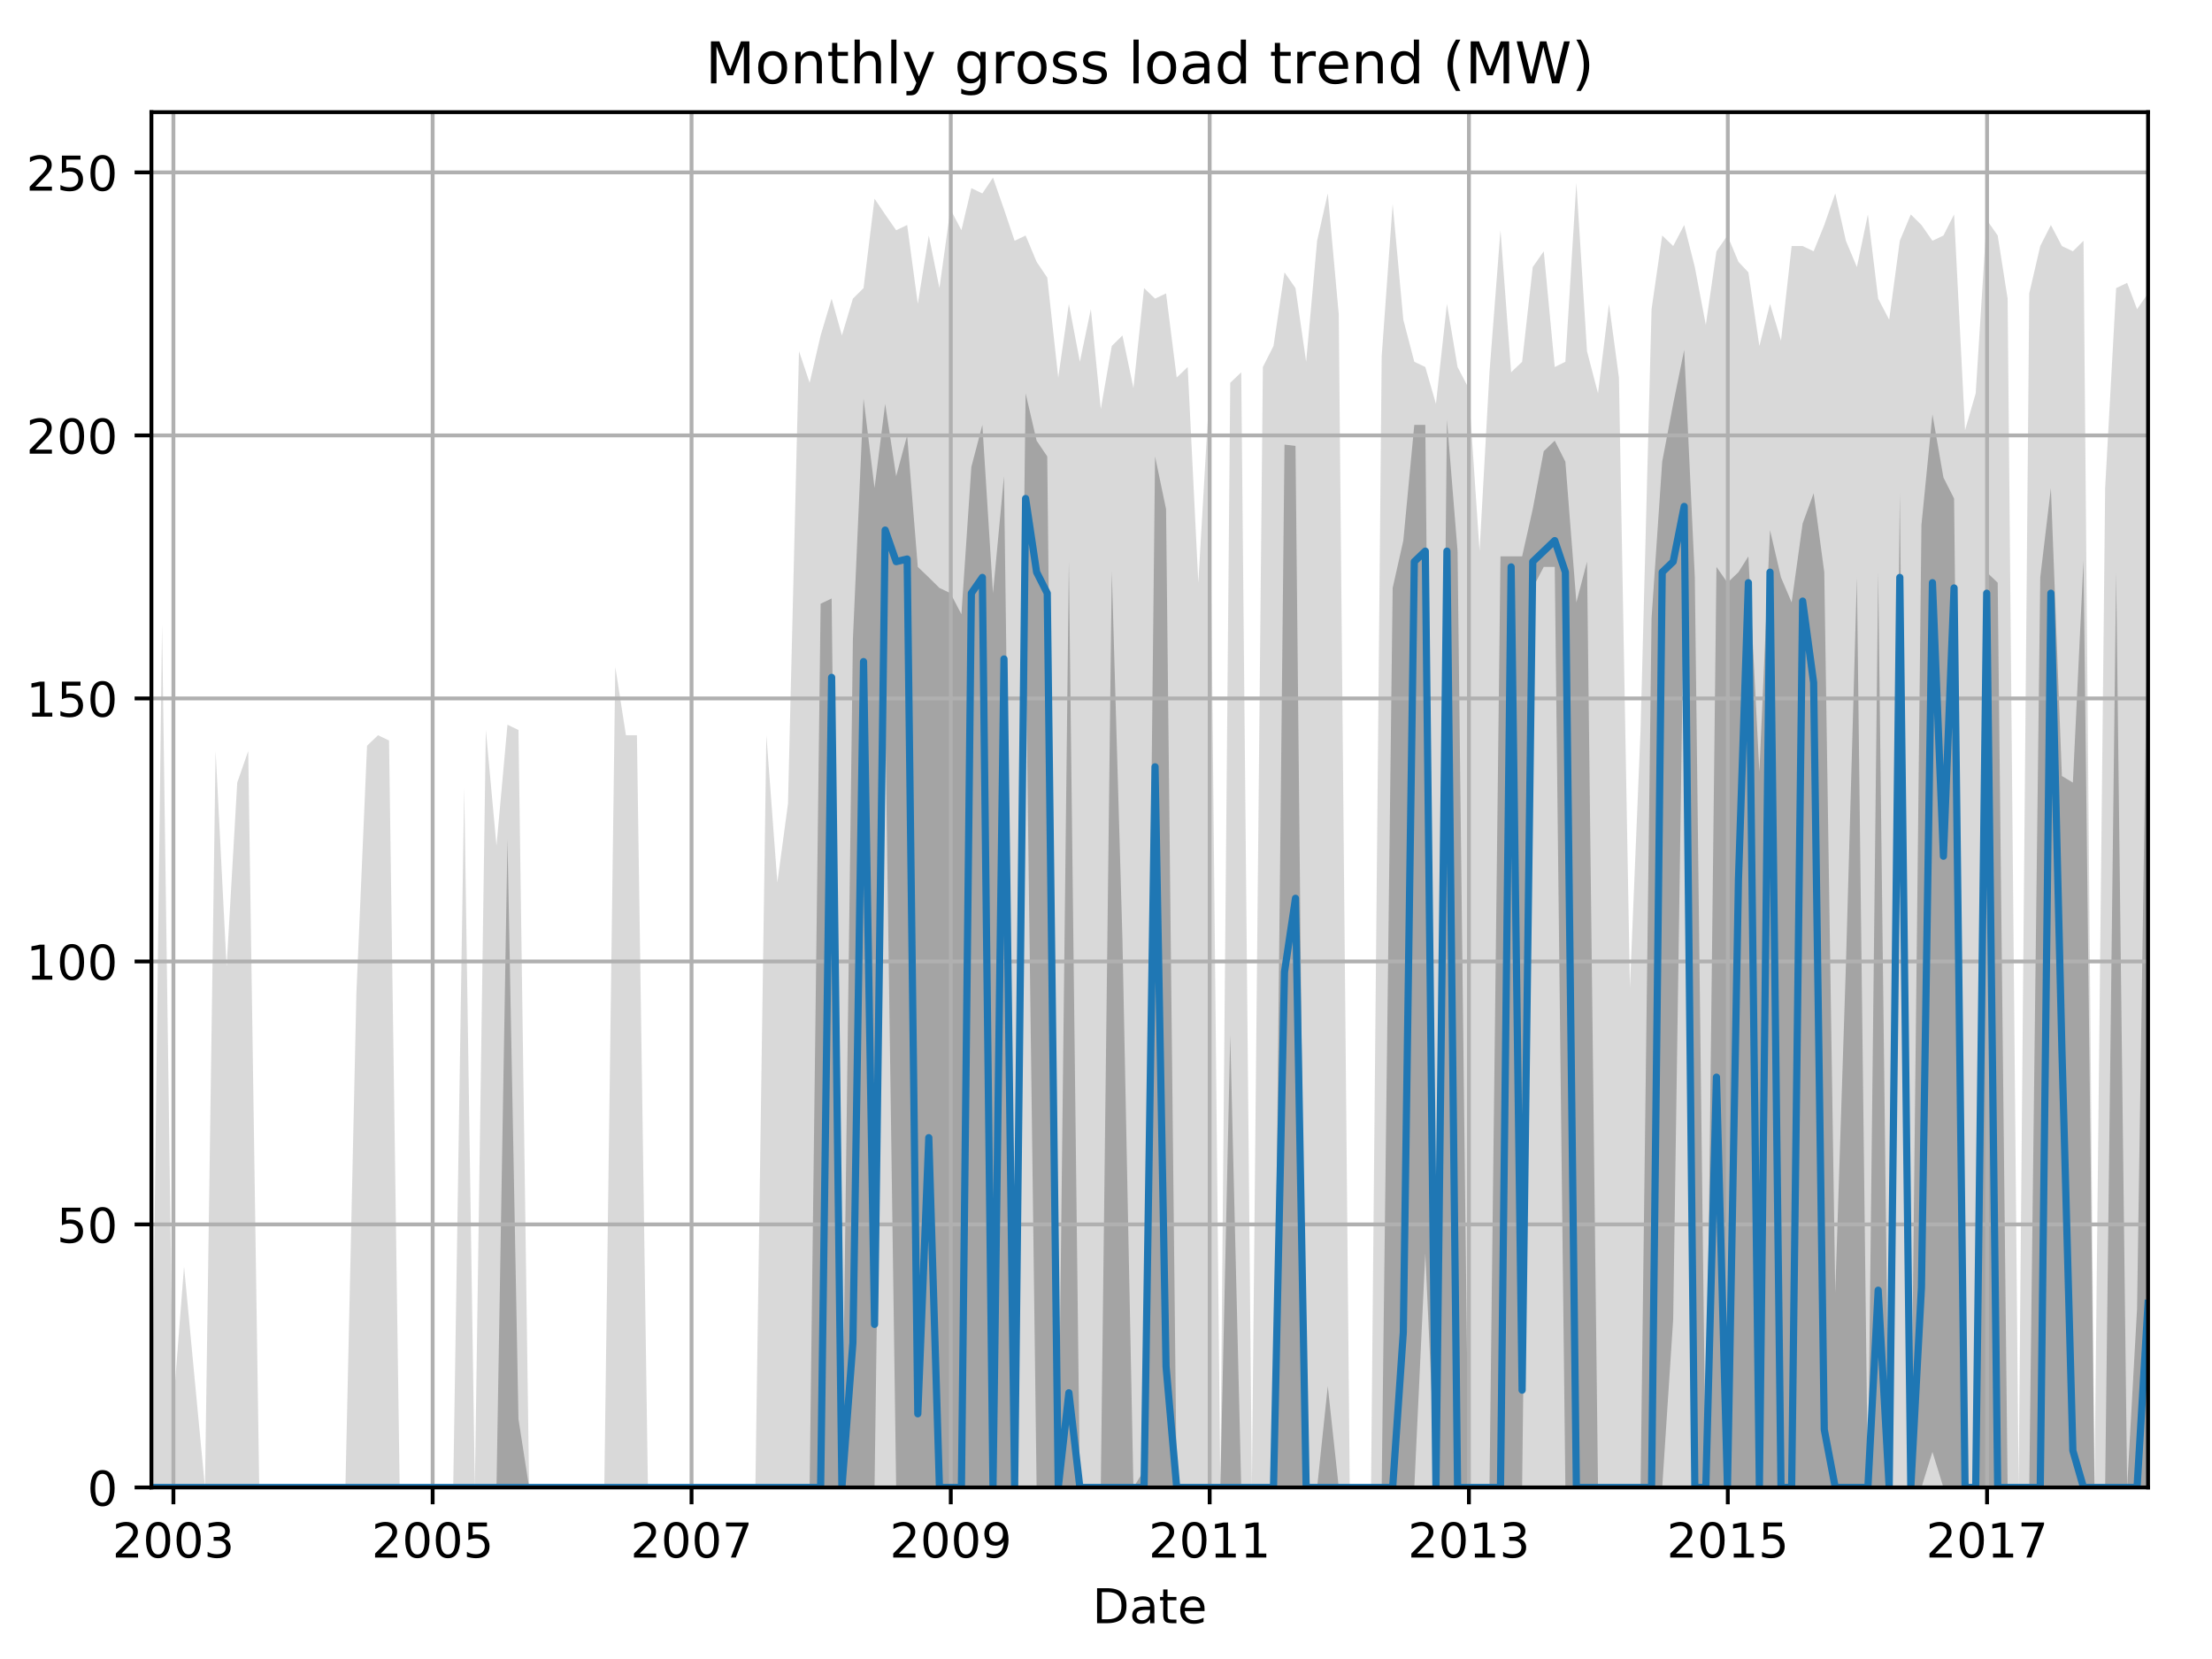 <?xml version="1.0" encoding="utf-8" standalone="no"?>
<!DOCTYPE svg PUBLIC "-//W3C//DTD SVG 1.1//EN"
  "http://www.w3.org/Graphics/SVG/1.1/DTD/svg11.dtd">
<!-- Created with matplotlib (http://matplotlib.org/) -->
<svg height="345.6pt" version="1.1" viewBox="0 0 460.8 345.6" width="460.8pt" xmlns="http://www.w3.org/2000/svg" xmlns:xlink="http://www.w3.org/1999/xlink">
 <defs>
  <style type="text/css">
*{stroke-linecap:butt;stroke-linejoin:round;}
  </style>
 </defs>
 <g id="figure_1">
  <g id="patch_1">
   <path d="M 0 345.6 
L 460.8 345.6 
L 460.8 0 
L 0 0 
z
" style="fill:none;"/>
  </g>
  <g id="axes_1">
   <g id="patch_2">
    <path d="M 31.543 309.863 
L 447.48 309.863 
L 447.48 23.365 
L 31.543 23.365 
z
" style="fill:none;"/>
   </g>
   <g id="PolyCollection_1">
    <path clip-path="url(#pe7d95fc067)" d="M 31.543 307.672 
L 31.543 309.863 
L 33.759 309.863 
L 36.05 309.863 
L 38.34 309.863 
L 40.408 309.863 
L 42.699 309.863 
L 44.915 309.863 
L 47.205 309.863 
L 49.422 309.863 
L 51.712 309.863 
L 54.002 309.863 
L 56.218 309.863 
L 58.509 309.863 
L 60.725 309.863 
L 63.015 309.863 
L 65.306 309.863 
L 67.448 309.863 
L 69.738 309.863 
L 71.955 309.863 
L 74.245 309.863 
L 76.461 309.863 
L 78.751 309.863 
L 81.042 309.863 
L 83.258 309.863 
L 85.548 309.863 
L 87.765 309.863 
L 90.055 309.863 
L 92.345 309.863 
L 94.414 309.863 
L 96.704 309.863 
L 98.92 309.863 
L 101.211 309.863 
L 103.427 309.863 
L 105.717 309.863 
L 108.007 309.863 
L 110.224 309.863 
L 112.514 309.863 
L 114.73 309.863 
L 117.021 309.863 
L 119.311 309.863 
L 121.379 309.863 
L 123.67 309.863 
L 125.886 309.863 
L 128.176 309.863 
L 130.393 309.863 
L 132.683 309.863 
L 134.973 309.863 
L 137.19 309.863 
L 139.48 309.863 
L 141.696 309.863 
L 143.986 309.863 
L 146.277 309.863 
L 148.345 309.863 
L 150.635 309.863 
L 152.852 309.863 
L 155.142 309.863 
L 157.358 309.863 
L 159.649 309.863 
L 161.939 309.863 
L 164.155 309.863 
L 166.445 309.863 
L 168.662 309.863 
L 170.952 309.863 
L 173.242 309.863 
L 175.385 309.863 
L 177.675 309.863 
L 179.891 309.863 
L 182.182 309.863 
L 184.398 309.863 
L 186.688 309.863 
L 188.978 309.863 
L 191.195 309.863 
L 193.485 309.863 
L 195.701 309.863 
L 197.992 309.863 
L 200.282 309.863 
L 202.351 309.863 
L 204.641 309.863 
L 206.857 309.863 
L 209.147 309.863 
L 211.364 309.863 
L 213.654 309.863 
L 215.944 309.863 
L 218.161 309.863 
L 220.451 309.863 
L 222.667 309.863 
L 224.957 309.863 
L 227.248 309.863 
L 229.316 309.863 
L 231.606 309.863 
L 233.823 309.863 
L 236.113 309.863 
L 238.329 309.863 
L 240.62 309.863 
L 242.91 309.863 
L 245.126 309.863 
L 247.417 309.863 
L 249.633 309.863 
L 251.923 309.863 
L 254.213 309.863 
L 256.282 309.863 
L 258.572 309.863 
L 260.789 309.863 
L 263.079 309.863 
L 265.295 309.863 
L 267.585 309.863 
L 269.876 309.863 
L 272.092 309.863 
L 274.382 309.863 
L 276.599 309.863 
L 278.889 309.863 
L 281.179 309.863 
L 283.322 309.863 
L 285.612 309.863 
L 287.828 309.863 
L 290.118 309.863 
L 292.335 309.863 
L 294.625 309.863 
L 296.915 309.863 
L 299.132 309.863 
L 301.422 309.863 
L 303.638 309.863 
L 305.928 309.863 
L 308.219 309.863 
L 310.287 309.863 
L 312.578 309.863 
L 314.794 309.863 
L 317.084 309.863 
L 319.3 309.863 
L 321.591 309.863 
L 323.881 309.863 
L 326.097 309.863 
L 328.388 309.863 
L 330.604 309.863 
L 332.894 309.863 
L 335.184 309.863 
L 337.253 309.863 
L 339.543 309.863 
L 341.76 309.863 
L 344.05 309.863 
L 346.266 309.863 
L 348.556 309.863 
L 350.847 309.863 
L 353.063 309.863 
L 355.353 309.863 
L 357.57 309.863 
L 359.86 309.863 
L 362.15 309.863 
L 364.219 309.863 
L 366.509 309.863 
L 368.725 309.863 
L 371.016 309.863 
L 373.232 309.863 
L 375.522 309.863 
L 377.812 309.863 
L 380.029 309.863 
L 382.319 309.863 
L 384.535 309.863 
L 386.826 309.863 
L 389.116 309.863 
L 391.258 309.863 
L 393.549 309.863 
L 395.765 309.863 
L 398.055 309.863 
L 400.272 309.863 
L 402.562 309.863 
L 404.852 309.863 
L 407.068 309.863 
L 409.359 309.863 
L 411.575 309.863 
L 413.865 309.863 
L 416.155 309.863 
L 418.224 309.863 
L 420.514 309.863 
L 422.731 309.863 
L 425.021 309.863 
L 427.237 309.863 
L 429.527 309.863 
L 431.818 309.863 
L 434.034 309.863 
L 436.324 309.863 
L 438.541 309.863 
L 440.831 309.863 
L 443.121 309.863 
L 445.19 309.863 
L 447.48 309.863 
L 447.48 61.116 
L 447.48 61.116 
L 445.19 64.403 
L 443.121 58.924 
L 440.831 60.02 
L 438.541 101.66 
L 436.324 309.863 
L 434.034 50.158 
L 431.818 52.349 
L 429.527 51.253 
L 427.237 46.87 
L 425.021 51.253 
L 422.731 61.116 
L 420.514 309.863 
L 418.224 62.211 
L 416.155 49.062 
L 413.865 45.774 
L 411.575 81.936 
L 409.359 89.607 
L 407.068 44.678 
L 404.852 49.062 
L 402.562 50.158 
L 400.272 46.87 
L 398.055 44.678 
L 395.765 50.158 
L 393.549 66.595 
L 391.258 62.211 
L 389.116 44.678 
L 386.826 55.637 
L 384.535 50.158 
L 382.319 40.295 
L 380.029 46.87 
L 377.812 52.349 
L 375.522 51.253 
L 373.232 51.253 
L 371.016 70.978 
L 368.725 63.307 
L 366.509 72.074 
L 364.219 56.732 
L 362.15 54.541 
L 359.86 49.062 
L 357.57 52.349 
L 355.353 67.69 
L 353.063 55.637 
L 350.847 46.87 
L 348.556 51.253 
L 346.266 49.062 
L 344.05 64.403 
L 341.76 152.067 
L 339.543 205.762 
L 337.253 78.648 
L 335.184 63.307 
L 332.894 81.936 
L 330.604 73.169 
L 328.388 38.104 
L 326.097 75.361 
L 323.881 76.457 
L 321.591 52.349 
L 319.3 55.637 
L 317.084 75.361 
L 314.794 77.553 
L 312.578 47.966 
L 310.287 77.553 
L 308.219 114.81 
L 305.928 80.84 
L 303.638 76.457 
L 301.422 63.307 
L 299.132 84.127 
L 296.915 76.457 
L 294.625 75.361 
L 292.335 66.595 
L 290.118 42.487 
L 287.828 74.265 
L 285.612 309.863 
L 283.322 309.863 
L 281.179 309.863 
L 278.889 65.499 
L 276.599 40.295 
L 274.382 50.158 
L 272.092 75.361 
L 269.876 60.02 
L 267.585 56.732 
L 265.295 72.074 
L 263.079 76.457 
L 260.789 309.863 
L 258.572 77.553 
L 256.282 79.744 
L 254.213 309.863 
L 251.923 81.936 
L 249.633 121.385 
L 247.417 76.457 
L 245.126 78.648 
L 242.91 61.116 
L 240.62 62.211 
L 238.329 60.02 
L 236.113 80.84 
L 233.823 69.882 
L 231.606 72.074 
L 229.316 85.223 
L 227.248 64.403 
L 224.957 75.361 
L 222.667 63.307 
L 220.451 78.648 
L 218.161 57.828 
L 215.944 54.541 
L 213.654 49.062 
L 211.364 50.158 
L 209.147 43.583 
L 206.857 37.008 
L 204.641 40.295 
L 202.351 39.199 
L 200.282 47.966 
L 197.992 43.583 
L 195.701 60.02 
L 193.485 49.062 
L 191.195 63.307 
L 188.978 46.87 
L 186.688 47.966 
L 184.398 44.678 
L 182.182 41.391 
L 179.891 60.02 
L 177.675 62.211 
L 175.385 69.882 
L 173.242 62.211 
L 170.952 69.882 
L 168.662 79.744 
L 166.445 73.169 
L 164.155 167.409 
L 161.939 183.846 
L 159.649 153.163 
L 157.358 309.863 
L 155.142 309.863 
L 152.852 309.863 
L 150.635 309.863 
L 148.345 309.863 
L 146.277 309.863 
L 143.986 309.863 
L 141.696 309.863 
L 139.48 309.863 
L 137.19 309.863 
L 134.973 309.863 
L 132.683 153.163 
L 130.393 153.163 
L 128.176 138.918 
L 125.886 309.863 
L 123.67 309.863 
L 121.379 309.863 
L 119.311 309.863 
L 117.021 309.863 
L 114.73 309.863 
L 112.514 309.863 
L 110.224 309.863 
L 108.007 152.067 
L 105.717 150.972 
L 103.427 176.175 
L 101.211 152.067 
L 98.92 309.863 
L 96.704 164.121 
L 94.414 309.863 
L 92.345 309.863 
L 90.055 309.863 
L 87.765 309.863 
L 85.548 309.863 
L 83.258 309.863 
L 81.042 154.259 
L 78.751 153.163 
L 76.461 155.355 
L 74.245 206.858 
L 71.955 309.863 
L 69.738 309.863 
L 67.448 309.863 
L 65.306 309.863 
L 63.015 309.863 
L 60.725 309.863 
L 58.509 309.863 
L 56.218 309.863 
L 54.002 309.863 
L 51.712 156.451 
L 49.422 163.026 
L 47.205 201.379 
L 44.915 156.451 
L 42.699 309.863 
L 40.408 285.756 
L 38.34 263.84 
L 36.05 293.426 
L 33.759 130.151 
L 31.543 307.672 
z
" style="fill:#808080;fill-opacity:0.3;"/>
   </g>
   <g id="PolyCollection_2">
    <path clip-path="url(#pe7d95fc067)" d="M 31.543 309.863 
L 31.543 309.863 
L 33.759 309.863 
L 36.05 309.863 
L 38.34 309.863 
L 40.408 309.863 
L 42.699 309.863 
L 44.915 309.863 
L 47.205 309.863 
L 49.422 309.863 
L 51.712 309.863 
L 54.002 309.863 
L 56.218 309.863 
L 58.509 309.863 
L 60.725 309.863 
L 63.015 309.863 
L 65.306 309.863 
L 67.448 309.863 
L 69.738 309.863 
L 71.955 309.863 
L 74.245 309.863 
L 76.461 309.863 
L 78.751 309.863 
L 81.042 309.863 
L 83.258 309.863 
L 85.548 309.863 
L 87.765 309.863 
L 90.055 309.863 
L 92.345 309.863 
L 94.414 309.863 
L 96.704 309.863 
L 98.92 309.863 
L 101.211 309.863 
L 103.427 309.863 
L 105.717 309.863 
L 108.007 309.863 
L 110.224 309.863 
L 112.514 309.863 
L 114.73 309.863 
L 117.021 309.863 
L 119.311 309.863 
L 121.379 309.863 
L 123.67 309.863 
L 125.886 309.863 
L 128.176 309.863 
L 130.393 309.863 
L 132.683 309.863 
L 134.973 309.863 
L 137.19 309.863 
L 139.48 309.863 
L 141.696 309.863 
L 143.986 309.863 
L 146.277 309.863 
L 148.345 309.863 
L 150.635 309.863 
L 152.852 309.863 
L 155.142 309.863 
L 157.358 309.863 
L 159.649 309.863 
L 161.939 309.863 
L 164.155 309.863 
L 166.445 309.863 
L 168.662 309.863 
L 170.952 309.863 
L 173.242 309.863 
L 175.385 309.863 
L 177.675 309.863 
L 179.891 309.863 
L 182.182 309.863 
L 184.398 148.232 
L 186.688 309.863 
L 188.978 309.863 
L 191.195 309.863 
L 193.485 309.863 
L 195.701 309.863 
L 197.992 309.863 
L 200.282 309.863 
L 202.351 309.863 
L 204.641 309.863 
L 206.857 309.863 
L 209.147 309.863 
L 211.364 309.863 
L 213.654 132.343 
L 215.944 309.863 
L 218.161 309.863 
L 220.451 309.863 
L 222.667 309.863 
L 224.957 309.863 
L 227.248 309.863 
L 229.316 309.863 
L 231.606 309.863 
L 233.823 309.863 
L 236.113 309.863 
L 238.329 309.863 
L 240.62 309.863 
L 242.91 309.863 
L 245.126 309.863 
L 247.417 309.863 
L 249.633 309.863 
L 251.923 309.863 
L 254.213 309.863 
L 256.282 309.863 
L 258.572 309.863 
L 260.789 309.863 
L 263.079 309.863 
L 265.295 309.863 
L 267.585 309.863 
L 269.876 309.863 
L 272.092 309.863 
L 274.382 309.863 
L 276.599 309.863 
L 278.889 309.863 
L 281.179 309.863 
L 283.322 309.863 
L 285.612 309.863 
L 287.828 309.863 
L 290.118 309.863 
L 292.335 309.863 
L 294.625 309.863 
L 296.915 261.1 
L 299.132 309.863 
L 301.422 309.863 
L 303.638 309.863 
L 305.928 309.863 
L 308.219 309.863 
L 310.287 309.863 
L 312.578 309.863 
L 314.794 309.863 
L 317.084 309.863 
L 319.3 122.481 
L 321.591 118.097 
L 323.881 118.097 
L 326.097 309.863 
L 328.388 309.863 
L 330.604 309.863 
L 332.894 309.863 
L 335.184 309.863 
L 337.253 309.863 
L 339.543 309.863 
L 341.76 309.863 
L 344.05 309.863 
L 346.266 309.863 
L 348.556 274.798 
L 350.847 119.193 
L 353.063 309.863 
L 355.353 309.863 
L 357.57 309.863 
L 359.86 309.863 
L 362.15 309.863 
L 364.219 309.863 
L 366.509 309.863 
L 368.725 309.863 
L 371.016 309.863 
L 373.232 309.863 
L 375.522 309.863 
L 377.812 309.863 
L 380.029 309.863 
L 382.319 309.863 
L 384.535 309.863 
L 386.826 309.863 
L 389.116 309.863 
L 391.258 309.863 
L 393.549 309.863 
L 395.765 122.481 
L 398.055 309.863 
L 400.272 309.863 
L 402.562 302.467 
L 404.852 309.863 
L 407.068 309.863 
L 409.359 309.863 
L 411.575 309.863 
L 413.865 309.863 
L 416.155 309.863 
L 418.224 309.863 
L 420.514 309.863 
L 422.731 309.863 
L 425.021 309.863 
L 427.237 309.863 
L 429.527 309.863 
L 431.818 309.863 
L 434.034 309.863 
L 436.324 309.863 
L 438.541 309.863 
L 440.831 309.863 
L 443.121 309.863 
L 445.19 309.863 
L 447.48 309.863 
L 447.48 120.289 
L 447.48 120.289 
L 445.19 272.606 
L 443.121 309.863 
L 440.831 119.193 
L 438.541 309.863 
L 436.324 309.863 
L 434.034 116.728 
L 431.818 163.026 
L 429.527 161.656 
L 427.237 101.66 
L 425.021 120.289 
L 422.731 309.863 
L 420.514 309.863 
L 418.224 309.863 
L 416.155 121.385 
L 413.865 119.193 
L 411.575 309.863 
L 409.359 309.863 
L 407.068 103.852 
L 404.852 99.469 
L 402.562 86.319 
L 400.272 109.331 
L 398.055 309.863 
L 395.765 102.756 
L 393.549 309.863 
L 391.258 119.193 
L 389.116 309.863 
L 386.826 120.289 
L 384.535 201.105 
L 382.319 269.319 
L 380.029 119.193 
L 377.812 102.756 
L 375.522 109.057 
L 373.232 125.494 
L 371.016 120.289 
L 368.725 110.427 
L 366.509 160.834 
L 364.219 115.906 
L 362.15 119.193 
L 359.86 121.385 
L 357.57 118.097 
L 355.353 309.863 
L 353.063 120.289 
L 350.847 72.895 
L 348.556 84.127 
L 346.266 96.181 
L 344.05 128.782 
L 341.76 309.863 
L 339.543 309.863 
L 337.253 309.863 
L 335.184 309.863 
L 332.894 309.863 
L 330.604 117.002 
L 328.388 125.494 
L 326.097 96.181 
L 323.881 91.798 
L 321.591 93.99 
L 319.3 106.044 
L 317.084 115.906 
L 314.794 115.906 
L 312.578 115.906 
L 310.287 309.863 
L 308.219 309.863 
L 305.928 309.863 
L 303.638 114.81 
L 301.422 87.415 
L 299.132 309.863 
L 296.915 88.511 
L 294.625 88.511 
L 292.335 112.618 
L 290.118 122.481 
L 287.828 309.863 
L 285.612 309.863 
L 283.322 309.863 
L 281.179 309.863 
L 278.889 309.863 
L 276.599 288.769 
L 274.382 309.863 
L 272.092 309.863 
L 269.876 92.894 
L 267.585 92.62 
L 265.295 309.863 
L 263.079 309.863 
L 260.789 309.863 
L 258.572 309.863 
L 256.282 215.624 
L 254.213 309.863 
L 251.923 309.863 
L 249.633 309.863 
L 247.417 309.863 
L 245.126 309.863 
L 242.91 106.044 
L 240.62 95.086 
L 238.329 306.302 
L 236.113 309.863 
L 233.823 195.626 
L 231.606 118.919 
L 229.316 309.863 
L 227.248 309.863 
L 224.957 309.863 
L 222.667 117.002 
L 220.451 309.863 
L 218.161 95.086 
L 215.944 91.798 
L 213.654 81.936 
L 211.364 266.579 
L 209.147 99.195 
L 206.857 123.576 
L 204.641 88.511 
L 202.351 97.277 
L 200.282 127.96 
L 197.992 123.576 
L 195.701 122.481 
L 193.485 120.289 
L 191.195 118.097 
L 188.978 90.702 
L 186.688 99.195 
L 184.398 84.127 
L 182.182 101.66 
L 179.891 83.032 
L 177.675 133.165 
L 175.385 309.863 
L 173.242 124.672 
L 170.952 125.768 
L 168.662 309.863 
L 166.445 309.863 
L 164.155 309.863 
L 161.939 309.863 
L 159.649 309.863 
L 157.358 309.863 
L 155.142 309.863 
L 152.852 309.863 
L 150.635 309.863 
L 148.345 309.863 
L 146.277 309.863 
L 143.986 309.863 
L 141.696 309.863 
L 139.48 309.863 
L 137.19 309.863 
L 134.973 309.863 
L 132.683 309.863 
L 130.393 309.863 
L 128.176 309.863 
L 125.886 309.863 
L 123.67 309.863 
L 121.379 309.863 
L 119.311 309.863 
L 117.021 309.863 
L 114.73 309.863 
L 112.514 309.863 
L 110.224 309.863 
L 108.007 295.618 
L 105.717 174.805 
L 103.427 309.863 
L 101.211 309.863 
L 98.92 309.863 
L 96.704 309.863 
L 94.414 309.863 
L 92.345 309.863 
L 90.055 309.863 
L 87.765 309.863 
L 85.548 309.863 
L 83.258 309.863 
L 81.042 309.863 
L 78.751 309.863 
L 76.461 309.863 
L 74.245 309.863 
L 71.955 309.863 
L 69.738 309.863 
L 67.448 309.863 
L 65.306 309.863 
L 63.015 309.863 
L 60.725 309.863 
L 58.509 309.863 
L 56.218 309.863 
L 54.002 309.863 
L 51.712 309.863 
L 49.422 309.863 
L 47.205 309.863 
L 44.915 309.863 
L 42.699 309.863 
L 40.408 309.863 
L 38.34 309.863 
L 36.05 309.863 
L 33.759 309.863 
L 31.543 309.863 
z
" style="fill:#808080;fill-opacity:0.6;"/>
   </g>
   <g id="matplotlib.axis_1">
    <g id="xtick_1">
     <g id="line2d_1">
      <path clip-path="url(#pe7d95fc067)" d="M 36.123 309.863 
L 36.123 23.365 
" style="fill:none;stroke:#b0b0b0;stroke-linecap:square;stroke-width:0.8;"/>
     </g>
     <g id="line2d_2">
      <defs>
       <path d="M 0 0 
L 0 3.5 
" id="m8b196173c2" style="stroke:#000000;stroke-width:0.8;"/>
      </defs>
      <g>
       <use style="stroke:#000000;stroke-width:0.8;" x="36.123" xlink:href="#m8b196173c2" y="309.863"/>
      </g>
     </g>
     <g id="text_1">
      <!-- 2003 -->
      <defs>
       <path d="M 19.188 8.297 
L 53.609 8.297 
L 53.609 0 
L 7.328 0 
L 7.328 8.297 
Q 12.938 14.109 22.625 23.891 
Q 32.328 33.688 34.812 36.531 
Q 39.547 41.844 41.422 45.531 
Q 43.312 49.219 43.312 52.781 
Q 43.312 58.594 39.234 62.25 
Q 35.156 65.922 28.609 65.922 
Q 23.969 65.922 18.812 64.312 
Q 13.672 62.703 7.812 59.422 
L 7.812 69.391 
Q 13.766 71.781 18.938 73 
Q 24.125 74.219 28.422 74.219 
Q 39.75 74.219 46.484 68.547 
Q 53.219 62.891 53.219 53.422 
Q 53.219 48.922 51.531 44.891 
Q 49.859 40.875 45.406 35.406 
Q 44.188 33.984 37.641 27.219 
Q 31.109 20.453 19.188 8.297 
z
" id="DejaVuSans-32"/>
       <path d="M 31.781 66.406 
Q 24.172 66.406 20.328 58.906 
Q 16.5 51.422 16.5 36.375 
Q 16.5 21.391 20.328 13.891 
Q 24.172 6.391 31.781 6.391 
Q 39.453 6.391 43.281 13.891 
Q 47.125 21.391 47.125 36.375 
Q 47.125 51.422 43.281 58.906 
Q 39.453 66.406 31.781 66.406 
z
M 31.781 74.219 
Q 44.047 74.219 50.516 64.516 
Q 56.984 54.828 56.984 36.375 
Q 56.984 17.969 50.516 8.266 
Q 44.047 -1.422 31.781 -1.422 
Q 19.531 -1.422 13.062 8.266 
Q 6.594 17.969 6.594 36.375 
Q 6.594 54.828 13.062 64.516 
Q 19.531 74.219 31.781 74.219 
z
" id="DejaVuSans-30"/>
       <path d="M 40.578 39.312 
Q 47.656 37.797 51.625 33 
Q 55.609 28.219 55.609 21.188 
Q 55.609 10.406 48.188 4.484 
Q 40.766 -1.422 27.094 -1.422 
Q 22.516 -1.422 17.656 -0.516 
Q 12.797 0.391 7.625 2.203 
L 7.625 11.719 
Q 11.719 9.328 16.594 8.109 
Q 21.484 6.891 26.812 6.891 
Q 36.078 6.891 40.938 10.547 
Q 45.797 14.203 45.797 21.188 
Q 45.797 27.641 41.281 31.266 
Q 36.766 34.906 28.719 34.906 
L 20.219 34.906 
L 20.219 43.016 
L 29.109 43.016 
Q 36.375 43.016 40.234 45.922 
Q 44.094 48.828 44.094 54.297 
Q 44.094 59.906 40.109 62.906 
Q 36.141 65.922 28.719 65.922 
Q 24.656 65.922 20.016 65.031 
Q 15.375 64.156 9.812 62.312 
L 9.812 71.094 
Q 15.438 72.656 20.344 73.438 
Q 25.25 74.219 29.594 74.219 
Q 40.828 74.219 47.359 69.109 
Q 53.906 64.016 53.906 55.328 
Q 53.906 49.266 50.438 45.094 
Q 46.969 40.922 40.578 39.312 
z
" id="DejaVuSans-33"/>
      </defs>
      <g transform="translate(23.398 324.462)scale(0.1 -0.1)">
       <use xlink:href="#DejaVuSans-32"/>
       <use x="63.623" xlink:href="#DejaVuSans-30"/>
       <use x="127.246" xlink:href="#DejaVuSans-30"/>
       <use x="190.869" xlink:href="#DejaVuSans-33"/>
      </g>
     </g>
    </g>
    <g id="xtick_2">
     <g id="line2d_3">
      <path clip-path="url(#pe7d95fc067)" d="M 90.129 309.863 
L 90.129 23.365 
" style="fill:none;stroke:#b0b0b0;stroke-linecap:square;stroke-width:0.8;"/>
     </g>
     <g id="line2d_4">
      <g>
       <use style="stroke:#000000;stroke-width:0.8;" x="90.129" xlink:href="#m8b196173c2" y="309.863"/>
      </g>
     </g>
     <g id="text_2">
      <!-- 2005 -->
      <defs>
       <path d="M 10.797 72.906 
L 49.516 72.906 
L 49.516 64.594 
L 19.828 64.594 
L 19.828 46.734 
Q 21.969 47.469 24.109 47.828 
Q 26.266 48.188 28.422 48.188 
Q 40.625 48.188 47.75 41.5 
Q 54.891 34.812 54.891 23.391 
Q 54.891 11.625 47.562 5.094 
Q 40.234 -1.422 26.906 -1.422 
Q 22.312 -1.422 17.547 -0.641 
Q 12.797 0.141 7.719 1.703 
L 7.719 11.625 
Q 12.109 9.234 16.797 8.062 
Q 21.484 6.891 26.703 6.891 
Q 35.156 6.891 40.078 11.328 
Q 45.016 15.766 45.016 23.391 
Q 45.016 31 40.078 35.438 
Q 35.156 39.891 26.703 39.891 
Q 22.75 39.891 18.812 39.016 
Q 14.891 38.141 10.797 36.281 
z
" id="DejaVuSans-35"/>
      </defs>
      <g transform="translate(77.404 324.462)scale(0.1 -0.1)">
       <use xlink:href="#DejaVuSans-32"/>
       <use x="63.623" xlink:href="#DejaVuSans-30"/>
       <use x="127.246" xlink:href="#DejaVuSans-30"/>
       <use x="190.869" xlink:href="#DejaVuSans-35"/>
      </g>
     </g>
    </g>
    <g id="xtick_3">
     <g id="line2d_5">
      <path clip-path="url(#pe7d95fc067)" d="M 144.06 309.863 
L 144.06 23.365 
" style="fill:none;stroke:#b0b0b0;stroke-linecap:square;stroke-width:0.8;"/>
     </g>
     <g id="line2d_6">
      <g>
       <use style="stroke:#000000;stroke-width:0.8;" x="144.06" xlink:href="#m8b196173c2" y="309.863"/>
      </g>
     </g>
     <g id="text_3">
      <!-- 2007 -->
      <defs>
       <path d="M 8.203 72.906 
L 55.078 72.906 
L 55.078 68.703 
L 28.609 0 
L 18.312 0 
L 43.219 64.594 
L 8.203 64.594 
z
" id="DejaVuSans-37"/>
      </defs>
      <g transform="translate(131.335 324.462)scale(0.1 -0.1)">
       <use xlink:href="#DejaVuSans-32"/>
       <use x="63.623" xlink:href="#DejaVuSans-30"/>
       <use x="127.246" xlink:href="#DejaVuSans-30"/>
       <use x="190.869" xlink:href="#DejaVuSans-37"/>
      </g>
     </g>
    </g>
    <g id="xtick_4">
     <g id="line2d_7">
      <path clip-path="url(#pe7d95fc067)" d="M 198.066 309.863 
L 198.066 23.365 
" style="fill:none;stroke:#b0b0b0;stroke-linecap:square;stroke-width:0.8;"/>
     </g>
     <g id="line2d_8">
      <g>
       <use style="stroke:#000000;stroke-width:0.8;" x="198.066" xlink:href="#m8b196173c2" y="309.863"/>
      </g>
     </g>
     <g id="text_4">
      <!-- 2009 -->
      <defs>
       <path d="M 10.984 1.516 
L 10.984 10.5 
Q 14.703 8.734 18.5 7.812 
Q 22.312 6.891 25.984 6.891 
Q 35.75 6.891 40.891 13.453 
Q 46.047 20.016 46.781 33.406 
Q 43.953 29.203 39.594 26.953 
Q 35.25 24.703 29.984 24.703 
Q 19.047 24.703 12.672 31.312 
Q 6.297 37.938 6.297 49.422 
Q 6.297 60.641 12.938 67.422 
Q 19.578 74.219 30.609 74.219 
Q 43.266 74.219 49.922 64.516 
Q 56.594 54.828 56.594 36.375 
Q 56.594 19.141 48.406 8.859 
Q 40.234 -1.422 26.422 -1.422 
Q 22.703 -1.422 18.891 -0.688 
Q 15.094 0.047 10.984 1.516 
z
M 30.609 32.422 
Q 37.25 32.422 41.125 36.953 
Q 45.016 41.5 45.016 49.422 
Q 45.016 57.281 41.125 61.844 
Q 37.25 66.406 30.609 66.406 
Q 23.969 66.406 20.094 61.844 
Q 16.219 57.281 16.219 49.422 
Q 16.219 41.5 20.094 36.953 
Q 23.969 32.422 30.609 32.422 
z
" id="DejaVuSans-39"/>
      </defs>
      <g transform="translate(185.341 324.462)scale(0.1 -0.1)">
       <use xlink:href="#DejaVuSans-32"/>
       <use x="63.623" xlink:href="#DejaVuSans-30"/>
       <use x="127.246" xlink:href="#DejaVuSans-30"/>
       <use x="190.869" xlink:href="#DejaVuSans-39"/>
      </g>
     </g>
    </g>
    <g id="xtick_5">
     <g id="line2d_9">
      <path clip-path="url(#pe7d95fc067)" d="M 251.997 309.863 
L 251.997 23.365 
" style="fill:none;stroke:#b0b0b0;stroke-linecap:square;stroke-width:0.8;"/>
     </g>
     <g id="line2d_10">
      <g>
       <use style="stroke:#000000;stroke-width:0.8;" x="251.997" xlink:href="#m8b196173c2" y="309.863"/>
      </g>
     </g>
     <g id="text_5">
      <!-- 2011 -->
      <defs>
       <path d="M 12.406 8.297 
L 28.516 8.297 
L 28.516 63.922 
L 10.984 60.406 
L 10.984 69.391 
L 28.422 72.906 
L 38.281 72.906 
L 38.281 8.297 
L 54.391 8.297 
L 54.391 0 
L 12.406 0 
z
" id="DejaVuSans-31"/>
      </defs>
      <g transform="translate(239.272 324.462)scale(0.1 -0.1)">
       <use xlink:href="#DejaVuSans-32"/>
       <use x="63.623" xlink:href="#DejaVuSans-30"/>
       <use x="127.246" xlink:href="#DejaVuSans-31"/>
       <use x="190.869" xlink:href="#DejaVuSans-31"/>
      </g>
     </g>
    </g>
    <g id="xtick_6">
     <g id="line2d_11">
      <path clip-path="url(#pe7d95fc067)" d="M 306.002 309.863 
L 306.002 23.365 
" style="fill:none;stroke:#b0b0b0;stroke-linecap:square;stroke-width:0.8;"/>
     </g>
     <g id="line2d_12">
      <g>
       <use style="stroke:#000000;stroke-width:0.8;" x="306.002" xlink:href="#m8b196173c2" y="309.863"/>
      </g>
     </g>
     <g id="text_6">
      <!-- 2013 -->
      <g transform="translate(293.277 324.462)scale(0.1 -0.1)">
       <use xlink:href="#DejaVuSans-32"/>
       <use x="63.623" xlink:href="#DejaVuSans-30"/>
       <use x="127.246" xlink:href="#DejaVuSans-31"/>
       <use x="190.869" xlink:href="#DejaVuSans-33"/>
      </g>
     </g>
    </g>
    <g id="xtick_7">
     <g id="line2d_13">
      <path clip-path="url(#pe7d95fc067)" d="M 359.934 309.863 
L 359.934 23.365 
" style="fill:none;stroke:#b0b0b0;stroke-linecap:square;stroke-width:0.8;"/>
     </g>
     <g id="line2d_14">
      <g>
       <use style="stroke:#000000;stroke-width:0.8;" x="359.934" xlink:href="#m8b196173c2" y="309.863"/>
      </g>
     </g>
     <g id="text_7">
      <!-- 2015 -->
      <g transform="translate(347.209 324.462)scale(0.1 -0.1)">
       <use xlink:href="#DejaVuSans-32"/>
       <use x="63.623" xlink:href="#DejaVuSans-30"/>
       <use x="127.246" xlink:href="#DejaVuSans-31"/>
       <use x="190.869" xlink:href="#DejaVuSans-35"/>
      </g>
     </g>
    </g>
    <g id="xtick_8">
     <g id="line2d_15">
      <path clip-path="url(#pe7d95fc067)" d="M 413.939 309.863 
L 413.939 23.365 
" style="fill:none;stroke:#b0b0b0;stroke-linecap:square;stroke-width:0.8;"/>
     </g>
     <g id="line2d_16">
      <g>
       <use style="stroke:#000000;stroke-width:0.8;" x="413.939" xlink:href="#m8b196173c2" y="309.863"/>
      </g>
     </g>
     <g id="text_8">
      <!-- 2017 -->
      <g transform="translate(401.214 324.462)scale(0.1 -0.1)">
       <use xlink:href="#DejaVuSans-32"/>
       <use x="63.623" xlink:href="#DejaVuSans-30"/>
       <use x="127.246" xlink:href="#DejaVuSans-31"/>
       <use x="190.869" xlink:href="#DejaVuSans-37"/>
      </g>
     </g>
    </g>
    <g id="text_9">
     <!-- Date -->
     <defs>
      <path d="M 19.672 64.797 
L 19.672 8.109 
L 31.594 8.109 
Q 46.688 8.109 53.688 14.938 
Q 60.688 21.781 60.688 36.531 
Q 60.688 51.172 53.688 57.984 
Q 46.688 64.797 31.594 64.797 
z
M 9.812 72.906 
L 30.078 72.906 
Q 51.266 72.906 61.172 64.094 
Q 71.094 55.281 71.094 36.531 
Q 71.094 17.672 61.125 8.828 
Q 51.172 0 30.078 0 
L 9.812 0 
z
" id="DejaVuSans-44"/>
      <path d="M 34.281 27.484 
Q 23.391 27.484 19.188 25 
Q 14.984 22.516 14.984 16.5 
Q 14.984 11.719 18.141 8.906 
Q 21.297 6.109 26.703 6.109 
Q 34.188 6.109 38.703 11.406 
Q 43.219 16.703 43.219 25.484 
L 43.219 27.484 
z
M 52.203 31.203 
L 52.203 0 
L 43.219 0 
L 43.219 8.297 
Q 40.141 3.328 35.547 0.953 
Q 30.953 -1.422 24.312 -1.422 
Q 15.922 -1.422 10.953 3.297 
Q 6 8.016 6 15.922 
Q 6 25.141 12.172 29.828 
Q 18.359 34.516 30.609 34.516 
L 43.219 34.516 
L 43.219 35.406 
Q 43.219 41.609 39.141 45 
Q 35.062 48.391 27.688 48.391 
Q 23 48.391 18.547 47.266 
Q 14.109 46.141 10.016 43.891 
L 10.016 52.203 
Q 14.938 54.109 19.578 55.047 
Q 24.219 56 28.609 56 
Q 40.484 56 46.344 49.844 
Q 52.203 43.703 52.203 31.203 
z
" id="DejaVuSans-61"/>
      <path d="M 18.312 70.219 
L 18.312 54.688 
L 36.812 54.688 
L 36.812 47.703 
L 18.312 47.703 
L 18.312 18.016 
Q 18.312 11.328 20.141 9.422 
Q 21.969 7.516 27.594 7.516 
L 36.812 7.516 
L 36.812 0 
L 27.594 0 
Q 17.188 0 13.234 3.875 
Q 9.281 7.766 9.281 18.016 
L 9.281 47.703 
L 2.688 47.703 
L 2.688 54.688 
L 9.281 54.688 
L 9.281 70.219 
z
" id="DejaVuSans-74"/>
      <path d="M 56.203 29.594 
L 56.203 25.203 
L 14.891 25.203 
Q 15.484 15.922 20.484 11.062 
Q 25.484 6.203 34.422 6.203 
Q 39.594 6.203 44.453 7.469 
Q 49.312 8.734 54.109 11.281 
L 54.109 2.781 
Q 49.266 0.734 44.188 -0.344 
Q 39.109 -1.422 33.891 -1.422 
Q 20.797 -1.422 13.156 6.188 
Q 5.516 13.812 5.516 26.812 
Q 5.516 40.234 12.766 48.109 
Q 20.016 56 32.328 56 
Q 43.359 56 49.781 48.891 
Q 56.203 41.797 56.203 29.594 
z
M 47.219 32.234 
Q 47.125 39.594 43.094 43.984 
Q 39.062 48.391 32.422 48.391 
Q 24.906 48.391 20.391 44.141 
Q 15.875 39.891 15.188 32.172 
z
" id="DejaVuSans-65"/>
     </defs>
     <g transform="translate(227.561 338.14)scale(0.1 -0.1)">
      <use xlink:href="#DejaVuSans-44"/>
      <use x="77.002" xlink:href="#DejaVuSans-61"/>
      <use x="138.281" xlink:href="#DejaVuSans-74"/>
      <use x="177.49" xlink:href="#DejaVuSans-65"/>
     </g>
    </g>
   </g>
   <g id="matplotlib.axis_2">
    <g id="ytick_1">
     <g id="line2d_17">
      <path clip-path="url(#pe7d95fc067)" d="M 31.543 309.863 
L 447.48 309.863 
" style="fill:none;stroke:#b0b0b0;stroke-linecap:square;stroke-width:0.8;"/>
     </g>
     <g id="line2d_18">
      <defs>
       <path d="M 0 0 
L -3.5 0 
" id="m69de4887f0" style="stroke:#000000;stroke-width:0.8;"/>
      </defs>
      <g>
       <use style="stroke:#000000;stroke-width:0.8;" x="31.543" xlink:href="#m69de4887f0" y="309.863"/>
      </g>
     </g>
     <g id="text_10">
      <!-- 0 -->
      <g transform="translate(18.18 313.663)scale(0.1 -0.1)">
       <use xlink:href="#DejaVuSans-30"/>
      </g>
     </g>
    </g>
    <g id="ytick_2">
     <g id="line2d_19">
      <path clip-path="url(#pe7d95fc067)" d="M 31.543 255.073 
L 447.48 255.073 
" style="fill:none;stroke:#b0b0b0;stroke-linecap:square;stroke-width:0.8;"/>
     </g>
     <g id="line2d_20">
      <g>
       <use style="stroke:#000000;stroke-width:0.8;" x="31.543" xlink:href="#m69de4887f0" y="255.073"/>
      </g>
     </g>
     <g id="text_11">
      <!-- 50 -->
      <g transform="translate(11.818 258.872)scale(0.1 -0.1)">
       <use xlink:href="#DejaVuSans-35"/>
       <use x="63.623" xlink:href="#DejaVuSans-30"/>
      </g>
     </g>
    </g>
    <g id="ytick_3">
     <g id="line2d_21">
      <path clip-path="url(#pe7d95fc067)" d="M 31.543 200.283 
L 447.48 200.283 
" style="fill:none;stroke:#b0b0b0;stroke-linecap:square;stroke-width:0.8;"/>
     </g>
     <g id="line2d_22">
      <g>
       <use style="stroke:#000000;stroke-width:0.8;" x="31.543" xlink:href="#m69de4887f0" y="200.283"/>
      </g>
     </g>
     <g id="text_12">
      <!-- 100 -->
      <g transform="translate(5.455 204.082)scale(0.1 -0.1)">
       <use xlink:href="#DejaVuSans-31"/>
       <use x="63.623" xlink:href="#DejaVuSans-30"/>
       <use x="127.246" xlink:href="#DejaVuSans-30"/>
      </g>
     </g>
    </g>
    <g id="ytick_4">
     <g id="line2d_23">
      <path clip-path="url(#pe7d95fc067)" d="M 31.543 145.493 
L 447.48 145.493 
" style="fill:none;stroke:#b0b0b0;stroke-linecap:square;stroke-width:0.8;"/>
     </g>
     <g id="line2d_24">
      <g>
       <use style="stroke:#000000;stroke-width:0.8;" x="31.543" xlink:href="#m69de4887f0" y="145.493"/>
      </g>
     </g>
     <g id="text_13">
      <!-- 150 -->
      <g transform="translate(5.455 149.292)scale(0.1 -0.1)">
       <use xlink:href="#DejaVuSans-31"/>
       <use x="63.623" xlink:href="#DejaVuSans-35"/>
       <use x="127.246" xlink:href="#DejaVuSans-30"/>
      </g>
     </g>
    </g>
    <g id="ytick_5">
     <g id="line2d_25">
      <path clip-path="url(#pe7d95fc067)" d="M 31.543 90.702 
L 447.48 90.702 
" style="fill:none;stroke:#b0b0b0;stroke-linecap:square;stroke-width:0.8;"/>
     </g>
     <g id="line2d_26">
      <g>
       <use style="stroke:#000000;stroke-width:0.8;" x="31.543" xlink:href="#m69de4887f0" y="90.702"/>
      </g>
     </g>
     <g id="text_14">
      <!-- 200 -->
      <g transform="translate(5.455 94.502)scale(0.1 -0.1)">
       <use xlink:href="#DejaVuSans-32"/>
       <use x="63.623" xlink:href="#DejaVuSans-30"/>
       <use x="127.246" xlink:href="#DejaVuSans-30"/>
      </g>
     </g>
    </g>
    <g id="ytick_6">
     <g id="line2d_27">
      <path clip-path="url(#pe7d95fc067)" d="M 31.543 35.912 
L 447.48 35.912 
" style="fill:none;stroke:#b0b0b0;stroke-linecap:square;stroke-width:0.8;"/>
     </g>
     <g id="line2d_28">
      <g>
       <use style="stroke:#000000;stroke-width:0.8;" x="31.543" xlink:href="#m69de4887f0" y="35.912"/>
      </g>
     </g>
     <g id="text_15">
      <!-- 250 -->
      <g transform="translate(5.455 39.711)scale(0.1 -0.1)">
       <use xlink:href="#DejaVuSans-32"/>
       <use x="63.623" xlink:href="#DejaVuSans-35"/>
       <use x="127.246" xlink:href="#DejaVuSans-30"/>
      </g>
     </g>
    </g>
   </g>
   <g id="line2d_29">
    <path clip-path="url(#pe7d95fc067)" d="M 31.543 309.863 
L 170.952 309.863 
L 173.242 141.109 
L 175.385 309.863 
L 177.675 279.729 
L 179.891 137.822 
L 182.182 275.894 
L 184.398 110.427 
L 186.688 117.002 
L 188.978 116.454 
L 191.195 294.522 
L 193.485 236.992 
L 195.701 309.863 
L 200.282 309.863 
L 202.351 123.576 
L 204.641 120.289 
L 206.857 309.863 
L 209.147 137.274 
L 211.364 309.863 
L 213.654 103.852 
L 215.944 119.193 
L 218.161 123.576 
L 220.451 309.863 
L 222.667 290.139 
L 224.957 309.863 
L 238.329 309.863 
L 240.62 159.738 
L 242.91 284.66 
L 245.126 309.863 
L 265.295 309.863 
L 267.585 202.475 
L 269.876 187.133 
L 272.092 309.863 
L 290.118 309.863 
L 292.335 277.537 
L 294.625 117.002 
L 296.915 114.81 
L 299.132 309.863 
L 301.422 114.81 
L 303.638 309.863 
L 312.578 309.863 
L 314.794 118.097 
L 317.084 289.591 
L 319.3 117.002 
L 323.881 112.618 
L 326.097 119.193 
L 328.388 309.863 
L 344.05 309.863 
L 346.266 119.193 
L 348.556 117.002 
L 350.847 105.496 
L 353.063 309.863 
L 355.353 309.863 
L 357.57 224.391 
L 359.86 309.863 
L 362.15 183.298 
L 364.219 121.385 
L 366.509 309.863 
L 368.725 119.193 
L 371.016 309.863 
L 373.232 309.863 
L 375.522 125.22 
L 377.812 142.205 
L 380.029 297.81 
L 382.319 309.863 
L 389.116 309.863 
L 391.258 268.771 
L 393.549 309.863 
L 395.765 120.289 
L 398.055 309.863 
L 400.272 268.223 
L 402.562 121.385 
L 404.852 178.367 
L 407.068 122.481 
L 409.359 309.863 
L 411.575 309.863 
L 413.865 123.576 
L 416.155 309.863 
L 425.021 309.863 
L 427.237 123.576 
L 429.527 218.364 
L 431.818 302.193 
L 434.034 309.863 
L 445.19 309.863 
L 447.48 271.51 
L 447.48 271.51 
" style="fill:none;stroke:#1f77b4;stroke-linecap:square;stroke-width:1.5;"/>
   </g>
   <g id="patch_3">
    <path d="M 31.543 309.863 
L 31.543 23.365 
" style="fill:none;stroke:#000000;stroke-linecap:square;stroke-linejoin:miter;stroke-width:0.8;"/>
   </g>
   <g id="patch_4">
    <path d="M 447.48 309.863 
L 447.48 23.365 
" style="fill:none;stroke:#000000;stroke-linecap:square;stroke-linejoin:miter;stroke-width:0.8;"/>
   </g>
   <g id="patch_5">
    <path d="M 31.543 309.863 
L 447.48 309.863 
" style="fill:none;stroke:#000000;stroke-linecap:square;stroke-linejoin:miter;stroke-width:0.8;"/>
   </g>
   <g id="patch_6">
    <path d="M 31.543 23.365 
L 447.48 23.365 
" style="fill:none;stroke:#000000;stroke-linecap:square;stroke-linejoin:miter;stroke-width:0.8;"/>
   </g>
   <g id="text_16">
    <!-- Monthly gross load trend (MW) -->
    <defs>
     <path d="M 9.812 72.906 
L 24.516 72.906 
L 43.109 23.297 
L 61.812 72.906 
L 76.516 72.906 
L 76.516 0 
L 66.891 0 
L 66.891 64.016 
L 48.094 14.016 
L 38.188 14.016 
L 19.391 64.016 
L 19.391 0 
L 9.812 0 
z
" id="DejaVuSans-4d"/>
     <path d="M 30.609 48.391 
Q 23.391 48.391 19.188 42.75 
Q 14.984 37.109 14.984 27.297 
Q 14.984 17.484 19.156 11.844 
Q 23.344 6.203 30.609 6.203 
Q 37.797 6.203 41.984 11.859 
Q 46.188 17.531 46.188 27.297 
Q 46.188 37.016 41.984 42.703 
Q 37.797 48.391 30.609 48.391 
z
M 30.609 56 
Q 42.328 56 49.016 48.375 
Q 55.719 40.766 55.719 27.297 
Q 55.719 13.875 49.016 6.219 
Q 42.328 -1.422 30.609 -1.422 
Q 18.844 -1.422 12.172 6.219 
Q 5.516 13.875 5.516 27.297 
Q 5.516 40.766 12.172 48.375 
Q 18.844 56 30.609 56 
z
" id="DejaVuSans-6f"/>
     <path d="M 54.891 33.016 
L 54.891 0 
L 45.906 0 
L 45.906 32.719 
Q 45.906 40.484 42.875 44.328 
Q 39.844 48.188 33.797 48.188 
Q 26.516 48.188 22.312 43.547 
Q 18.109 38.922 18.109 30.906 
L 18.109 0 
L 9.078 0 
L 9.078 54.688 
L 18.109 54.688 
L 18.109 46.188 
Q 21.344 51.125 25.703 53.562 
Q 30.078 56 35.797 56 
Q 45.219 56 50.047 50.172 
Q 54.891 44.344 54.891 33.016 
z
" id="DejaVuSans-6e"/>
     <path d="M 54.891 33.016 
L 54.891 0 
L 45.906 0 
L 45.906 32.719 
Q 45.906 40.484 42.875 44.328 
Q 39.844 48.188 33.797 48.188 
Q 26.516 48.188 22.312 43.547 
Q 18.109 38.922 18.109 30.906 
L 18.109 0 
L 9.078 0 
L 9.078 75.984 
L 18.109 75.984 
L 18.109 46.188 
Q 21.344 51.125 25.703 53.562 
Q 30.078 56 35.797 56 
Q 45.219 56 50.047 50.172 
Q 54.891 44.344 54.891 33.016 
z
" id="DejaVuSans-68"/>
     <path d="M 9.422 75.984 
L 18.406 75.984 
L 18.406 0 
L 9.422 0 
z
" id="DejaVuSans-6c"/>
     <path d="M 32.172 -5.078 
Q 28.375 -14.844 24.75 -17.812 
Q 21.141 -20.797 15.094 -20.797 
L 7.906 -20.797 
L 7.906 -13.281 
L 13.188 -13.281 
Q 16.891 -13.281 18.938 -11.516 
Q 21 -9.766 23.484 -3.219 
L 25.094 0.875 
L 2.984 54.688 
L 12.5 54.688 
L 29.594 11.922 
L 46.688 54.688 
L 56.203 54.688 
z
" id="DejaVuSans-79"/>
     <path id="DejaVuSans-20"/>
     <path d="M 45.406 27.984 
Q 45.406 37.75 41.375 43.109 
Q 37.359 48.484 30.078 48.484 
Q 22.859 48.484 18.828 43.109 
Q 14.797 37.75 14.797 27.984 
Q 14.797 18.266 18.828 12.891 
Q 22.859 7.516 30.078 7.516 
Q 37.359 7.516 41.375 12.891 
Q 45.406 18.266 45.406 27.984 
z
M 54.391 6.781 
Q 54.391 -7.172 48.188 -13.984 
Q 42 -20.797 29.203 -20.797 
Q 24.469 -20.797 20.266 -20.094 
Q 16.062 -19.391 12.109 -17.922 
L 12.109 -9.188 
Q 16.062 -11.328 19.922 -12.344 
Q 23.781 -13.375 27.781 -13.375 
Q 36.625 -13.375 41.016 -8.766 
Q 45.406 -4.156 45.406 5.172 
L 45.406 9.625 
Q 42.625 4.781 38.281 2.391 
Q 33.938 0 27.875 0 
Q 17.828 0 11.672 7.656 
Q 5.516 15.328 5.516 27.984 
Q 5.516 40.672 11.672 48.328 
Q 17.828 56 27.875 56 
Q 33.938 56 38.281 53.609 
Q 42.625 51.219 45.406 46.391 
L 45.406 54.688 
L 54.391 54.688 
z
" id="DejaVuSans-67"/>
     <path d="M 41.109 46.297 
Q 39.594 47.172 37.812 47.578 
Q 36.031 48 33.891 48 
Q 26.266 48 22.188 43.047 
Q 18.109 38.094 18.109 28.812 
L 18.109 0 
L 9.078 0 
L 9.078 54.688 
L 18.109 54.688 
L 18.109 46.188 
Q 20.953 51.172 25.484 53.578 
Q 30.031 56 36.531 56 
Q 37.453 56 38.578 55.875 
Q 39.703 55.766 41.062 55.516 
z
" id="DejaVuSans-72"/>
     <path d="M 44.281 53.078 
L 44.281 44.578 
Q 40.484 46.531 36.375 47.5 
Q 32.281 48.484 27.875 48.484 
Q 21.188 48.484 17.844 46.438 
Q 14.5 44.391 14.5 40.281 
Q 14.5 37.156 16.891 35.375 
Q 19.281 33.594 26.516 31.984 
L 29.594 31.297 
Q 39.156 29.25 43.188 25.516 
Q 47.219 21.781 47.219 15.094 
Q 47.219 7.469 41.188 3.016 
Q 35.156 -1.422 24.609 -1.422 
Q 20.219 -1.422 15.453 -0.562 
Q 10.688 0.297 5.422 2 
L 5.422 11.281 
Q 10.406 8.688 15.234 7.391 
Q 20.062 6.109 24.812 6.109 
Q 31.156 6.109 34.562 8.281 
Q 37.984 10.453 37.984 14.406 
Q 37.984 18.062 35.516 20.016 
Q 33.062 21.969 24.703 23.781 
L 21.578 24.516 
Q 13.234 26.266 9.516 29.906 
Q 5.812 33.547 5.812 39.891 
Q 5.812 47.609 11.281 51.797 
Q 16.75 56 26.812 56 
Q 31.781 56 36.172 55.266 
Q 40.578 54.547 44.281 53.078 
z
" id="DejaVuSans-73"/>
     <path d="M 45.406 46.391 
L 45.406 75.984 
L 54.391 75.984 
L 54.391 0 
L 45.406 0 
L 45.406 8.203 
Q 42.578 3.328 38.25 0.953 
Q 33.938 -1.422 27.875 -1.422 
Q 17.969 -1.422 11.734 6.484 
Q 5.516 14.406 5.516 27.297 
Q 5.516 40.188 11.734 48.094 
Q 17.969 56 27.875 56 
Q 33.938 56 38.25 53.625 
Q 42.578 51.266 45.406 46.391 
z
M 14.797 27.297 
Q 14.797 17.391 18.875 11.75 
Q 22.953 6.109 30.078 6.109 
Q 37.203 6.109 41.297 11.75 
Q 45.406 17.391 45.406 27.297 
Q 45.406 37.203 41.297 42.844 
Q 37.203 48.484 30.078 48.484 
Q 22.953 48.484 18.875 42.844 
Q 14.797 37.203 14.797 27.297 
z
" id="DejaVuSans-64"/>
     <path d="M 31 75.875 
Q 24.469 64.656 21.281 53.656 
Q 18.109 42.672 18.109 31.391 
Q 18.109 20.125 21.312 9.062 
Q 24.516 -2 31 -13.188 
L 23.188 -13.188 
Q 15.875 -1.703 12.234 9.375 
Q 8.594 20.453 8.594 31.391 
Q 8.594 42.281 12.203 53.312 
Q 15.828 64.359 23.188 75.875 
z
" id="DejaVuSans-28"/>
     <path d="M 3.328 72.906 
L 13.281 72.906 
L 28.609 11.281 
L 43.891 72.906 
L 54.984 72.906 
L 70.312 11.281 
L 85.594 72.906 
L 95.609 72.906 
L 77.297 0 
L 64.891 0 
L 49.516 63.281 
L 33.984 0 
L 21.578 0 
z
" id="DejaVuSans-57"/>
     <path d="M 8.016 75.875 
L 15.828 75.875 
Q 23.141 64.359 26.781 53.312 
Q 30.422 42.281 30.422 31.391 
Q 30.422 20.453 26.781 9.375 
Q 23.141 -1.703 15.828 -13.188 
L 8.016 -13.188 
Q 14.5 -2 17.703 9.062 
Q 20.906 20.125 20.906 31.391 
Q 20.906 42.672 17.703 53.656 
Q 14.5 64.656 8.016 75.875 
z
" id="DejaVuSans-29"/>
    </defs>
    <g transform="translate(146.929 17.365)scale(0.12 -0.12)">
     <use xlink:href="#DejaVuSans-4d"/>
     <use x="86.279" xlink:href="#DejaVuSans-6f"/>
     <use x="147.461" xlink:href="#DejaVuSans-6e"/>
     <use x="210.84" xlink:href="#DejaVuSans-74"/>
     <use x="250.049" xlink:href="#DejaVuSans-68"/>
     <use x="313.428" xlink:href="#DejaVuSans-6c"/>
     <use x="341.211" xlink:href="#DejaVuSans-79"/>
     <use x="400.391" xlink:href="#DejaVuSans-20"/>
     <use x="432.178" xlink:href="#DejaVuSans-67"/>
     <use x="495.654" xlink:href="#DejaVuSans-72"/>
     <use x="536.736" xlink:href="#DejaVuSans-6f"/>
     <use x="597.918" xlink:href="#DejaVuSans-73"/>
     <use x="650.018" xlink:href="#DejaVuSans-73"/>
     <use x="702.117" xlink:href="#DejaVuSans-20"/>
     <use x="733.904" xlink:href="#DejaVuSans-6c"/>
     <use x="761.688" xlink:href="#DejaVuSans-6f"/>
     <use x="822.869" xlink:href="#DejaVuSans-61"/>
     <use x="884.148" xlink:href="#DejaVuSans-64"/>
     <use x="947.625" xlink:href="#DejaVuSans-20"/>
     <use x="979.412" xlink:href="#DejaVuSans-74"/>
     <use x="1018.621" xlink:href="#DejaVuSans-72"/>
     <use x="1059.703" xlink:href="#DejaVuSans-65"/>
     <use x="1121.227" xlink:href="#DejaVuSans-6e"/>
     <use x="1184.605" xlink:href="#DejaVuSans-64"/>
     <use x="1248.082" xlink:href="#DejaVuSans-20"/>
     <use x="1279.869" xlink:href="#DejaVuSans-28"/>
     <use x="1318.883" xlink:href="#DejaVuSans-4d"/>
     <use x="1405.162" xlink:href="#DejaVuSans-57"/>
     <use x="1504.039" xlink:href="#DejaVuSans-29"/>
    </g>
   </g>
  </g>
 </g>
 <defs>
  <clipPath id="pe7d95fc067">
   <rect height="286.498" width="415.937" x="31.543" y="23.365"/>
  </clipPath>
 </defs>
</svg>

